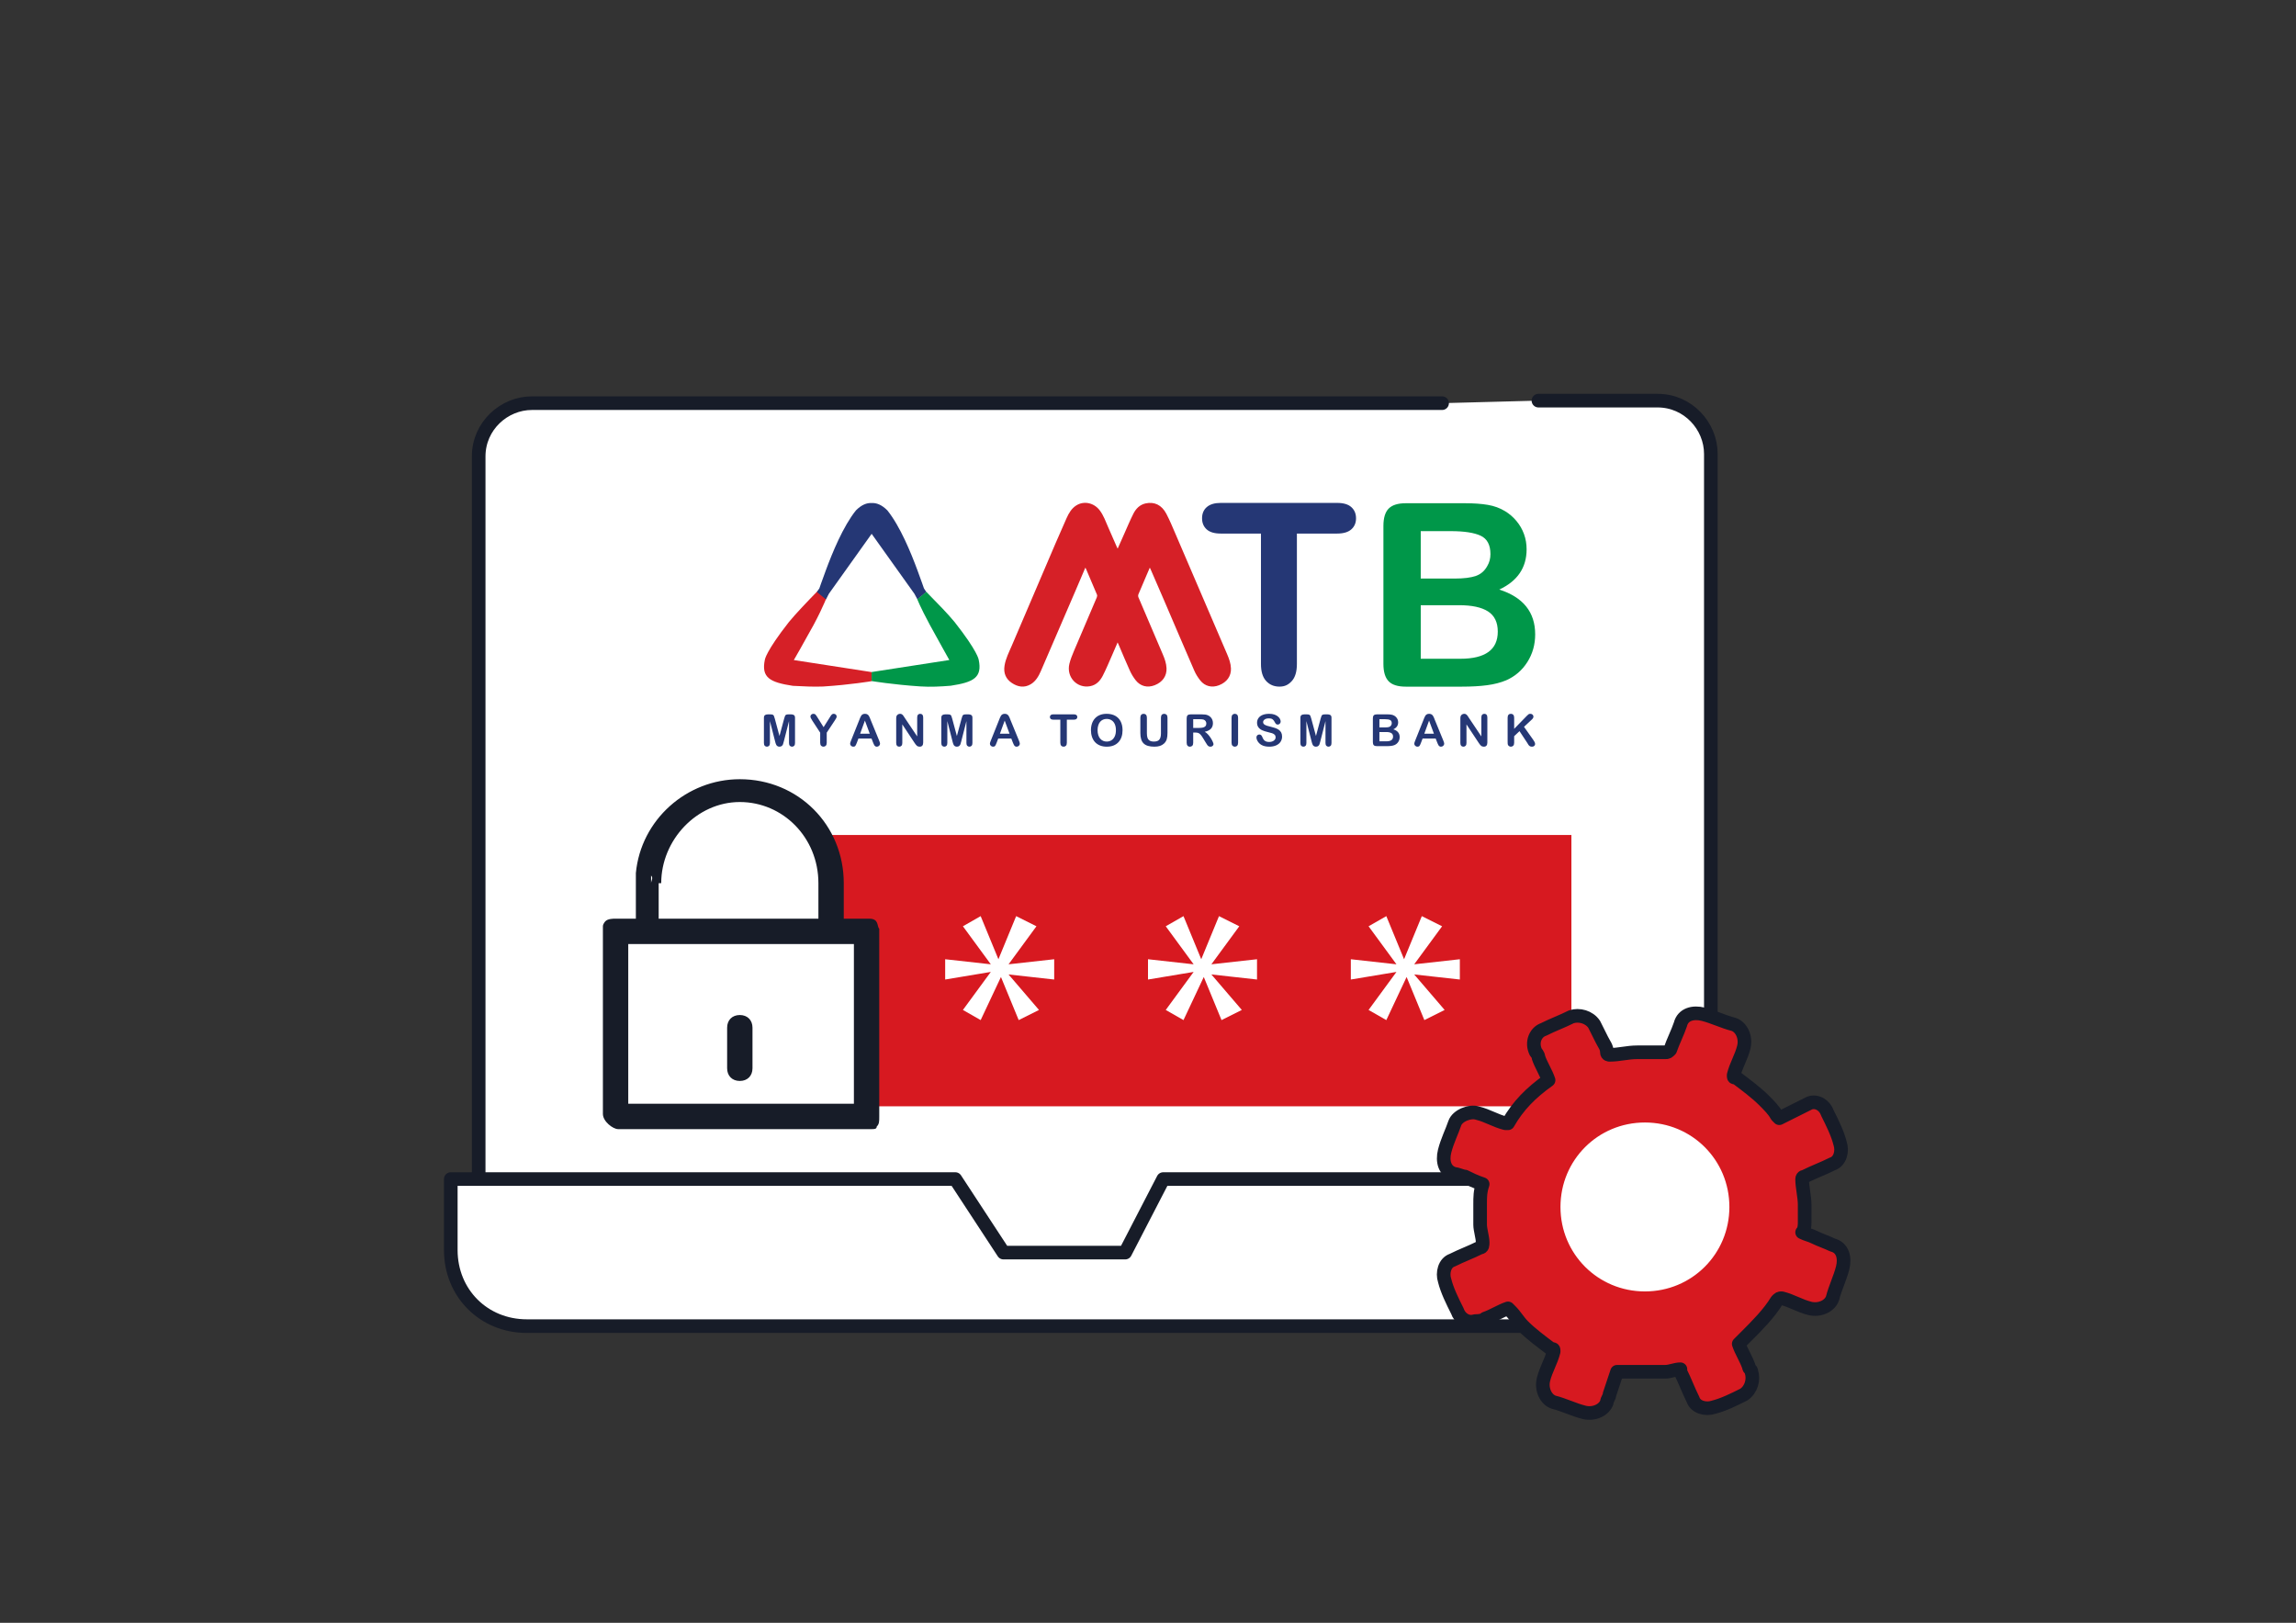<?xml version="1.0" encoding="utf-8"?>
<!-- Generator: Adobe Illustrator 17.0.0, SVG Export Plug-In . SVG Version: 6.00 Build 0)  -->
<!DOCTYPE svg PUBLIC "-//W3C//DTD SVG 1.1//EN" "http://www.w3.org/Graphics/SVG/1.1/DTD/svg11.dtd">
<svg version="1.1" id="Layer_1" xmlns="http://www.w3.org/2000/svg" xmlns:xlink="http://www.w3.org/1999/xlink" x="0px" y="0px"
	 width="842.35px" height="595.3px" viewBox="0 0 842.35 595.3" enable-background="new 0 0 842.35 595.3" xml:space="preserve">
<rect x="0" y="0" width="842.35" height="595.3" fill="#333333" stroke="none"/>
<g>
	<g id="XMLID_790_">
		
			<path id="XMLID_1118_" fill="#FFFFFF" stroke="#171C28" stroke-width="5" stroke-linecap="round" stroke-linejoin="round" stroke-miterlimit="10" d="
			M564.419,146.965h43.717c11.162,0,19.533,9.302,19.533,19.533v290.209c0,11.162-9.302,19.533-19.533,19.533H195.147
			c-11.162,0-19.533-9.302-19.533-19.533V167.428c0-11.162,9.302-19.533,19.533-19.533h333.926"/>
		<path id="XMLID_819_" fill="none" stroke="#4C5C68" stroke-width="5" stroke-miterlimit="10" d="M193.287,457.637
			c0,0.93,0.93,1.86,1.86,1.86h412.989c0.93,0,1.86-0.93,1.86-1.86"/>
	</g>
	<g id="XMLID_780_">
		<rect x="206.309" y="199.053" fill="#FFFFFF" width="389.736" height="263.234"/>
	</g>
	<rect x="283.512" y="306.304" fill="#D71920" width="292.999" height="99.527"/>
	<g>
		<g>
			
				<path fill="#4C5C68" stroke="#4C5C68" stroke-width="0.4" stroke-linecap="round" stroke-linejoin="round" stroke-miterlimit="10" d="
				M305.836,339.79l-10.232,13.952l0,0l16.743-1.86v7.441l-16.743-1.86l0,0l11.162,13.022l-7.441,3.721l-6.511-15.813l0,0
				l-7.441,15.813l-6.511-3.721l10.232-13.952l0,0l-16.743,2.79v-7.441l16.743,1.86l0,0l-10.232-13.952l6.511-3.721l6.511,15.813
				l0,0l6.511-15.813L305.836,339.79z"/>
		</g>
		<g>
			<path fill="#FFFFFF" d="M380.248,339.79l-10.232,13.952l0,0l16.743-1.86v7.441l-16.743-1.86l0,0l11.162,13.022l-7.441,3.721
				l-6.511-15.813l0,0l-7.441,15.813l-6.511-3.721l10.232-13.952l0,0l-16.743,2.79v-7.441l16.743,1.86l0,0l-10.232-13.952
				l6.511-3.721l6.511,15.813l0,0l6.511-15.813L380.248,339.79z"/>
		</g>
		<g>
			<path fill="#FFFFFF" d="M454.661,339.79l-10.232,13.952l0,0l16.743-1.86v7.441l-16.743-1.86l0,0l11.162,13.022l-7.441,3.721
				l-6.511-15.813l0,0l-7.441,15.813l-6.511-3.721l10.232-13.952l0,0l-16.743,2.79v-7.441l16.743,1.86l0,0l-10.232-13.952
				l6.511-3.721l6.511,15.813l0,0l6.511-15.813L454.661,339.79z"/>
		</g>
		<g>
			<path fill="#FFFFFF" d="M529.073,339.79l-10.232,13.952l0,0l16.743-1.86v7.441l-16.743-1.86l0,0l11.162,13.022l-7.441,3.721
				l-6.511-15.813l0,0l-7.441,15.813l-6.511-3.721l10.232-13.952l0,0l-16.743,2.79v-7.441l16.743,1.86l0,0l-10.232-13.952
				l6.511-3.721l6.511,15.813l0,0l6.511-15.813L529.073,339.79z"/>
		</g>
	</g>
	<g>
		<path fill="#FFFFFF" d="M303.975,340.72h-63.251v-17.673c0-16.743,13.022-29.765,29.765-29.765h3.721
			c16.743,0,29.765,13.022,29.765,29.765L303.975,340.72L303.975,340.72z"/>
		<rect x="226.772" y="342.58" fill="#FFFFFF" width="87.435" height="63.251"/>
		<g>
			<path fill="#171C28" d="M318.858,336.999h-9.302v-13.022c0-21.394-16.743-38.136-38.136-38.136
				c-19.533,0-36.276,14.882-38.136,34.416c0,0.93,0,2.79,0,3.721V337h-6.511h-0.93c-0.93,0-2.79,0-3.721,0.93
				c0,0-0.93,0.93-0.93,1.86v68.832c0,2.79,3.721,5.581,5.581,5.581h93.016c0.93,0,1.86,0,1.86-0.93c0.93-0.93,0.93-1.86,0.93-3.721
				v-0.93V340.72C321.648,339.79,322.578,336.999,318.858,336.999z M242.585,323.977c0-15.813,13.022-29.765,28.835-29.765
				s28.835,13.022,28.835,29.765v13.022h-58.6v-13.022H242.585z M238.864,323.977c0-0.93,0-1.86,0-2.79
				C239.795,322.117,238.864,323.047,238.864,323.977z M230.493,346.301h9.302h67.901h5.581v58.6h-82.784L230.493,346.301
				L230.493,346.301z"/>
			<path fill="#171C28" d="M271.42,372.345c-2.79,0-4.651,1.86-4.651,4.651v14.883c0,2.79,1.86,4.651,4.651,4.651
				s4.651-1.86,4.651-4.651v-14.883C276.071,374.206,274.21,372.345,271.42,372.345z"/>
		</g>
	</g>
	
		<path fill="#FFFFFF" stroke="#171C28" stroke-width="5" stroke-linecap="round" stroke-linejoin="round" stroke-miterlimit="10" d="
		M350.483,432.523H165.382v26.044c0,15.813,12.092,27.905,27.905,27.905h423.221c15.813,0,27.905-12.092,27.905-27.905v-26.044
		H426.756l-13.952,26.975h-44.647L350.483,432.523z"/>
	<g>
		<g>
			<path fill="#FFFFFF" d="M662.085,448.335c0,0.93,0,2.79-0.93,3.721c1.86,0.93,2.79,0.93,4.651,1.86
				c1.86,0.93,4.651,1.86,6.511,2.79c3.721,0.93,4.651,4.651,3.721,8.371s-2.79,7.441-3.721,11.162
				c-0.93,2.79-4.651,4.651-8.371,3.721s-6.511-2.79-10.232-3.721c-0.93,0-0.93,0-1.86,0.93c-2.79,4.651-7.441,9.302-11.162,13.022
				c-0.93,0.93-1.86,1.86-2.79,2.79c0.93,2.79,2.79,5.581,3.721,8.371c0,0.93,0.93,0.93,0.93,1.86c0.93,2.79,0,6.511-2.79,8.371
				c-3.721,1.86-7.441,3.721-11.162,4.651c-2.79,0.93-6.511,0-7.441-2.79c-1.86-3.721-2.79-6.511-4.651-10.232v-0.93
				c-1.86,0-3.721,0.93-5.581,0.93c-0.93,0-1.86,0-2.79,0l0,0c-2.79,0-6.511,0-9.302,0h-0.93c-0.93,0-0.93,0-1.86,0s-1.86,0-2.79,0
				c-0.93,2.79-1.86,5.581-2.79,8.371c0,0.93-0.93,1.86-0.93,2.79c-0.93,2.79-4.651,4.651-8.371,3.721
				c-3.721-0.93-7.441-2.79-11.162-3.721c-2.79-0.93-4.651-4.651-3.721-8.371s2.79-6.511,3.721-10.232c0-0.93,0-0.93-0.93-0.93
				c-3.721-2.79-7.441-5.581-10.232-8.371c-1.86-1.86-2.79-3.721-4.651-5.581c0,0,0,0-0.93-0.93c-2.79,0.93-5.581,2.79-8.371,3.721
				c-0.93,0.93-2.79,0.93-3.721,0.93c-2.79,0.93-5.581-0.93-6.511-3.721c-1.86-3.721-3.721-7.441-4.651-11.162
				c-0.93-2.79,0-6.511,2.79-7.441c3.721-1.86,6.511-2.79,10.232-4.651c0.93,0,0.93-0.93,0.93-1.86c0-1.86-0.93-4.651-0.93-6.511
				v-0.93l0,0c0-1.86,0-4.651,0-6.511c0-2.79,0-4.651,0.93-7.441c-2.79-0.93-4.651-1.86-6.511-2.79c-0.93,0-2.79-0.93-3.721-0.93
				c-3.721-0.93-4.651-4.651-3.721-8.371c0.93-3.721,2.79-7.441,3.721-10.232c0.93-2.79,5.581-4.651,8.371-3.721
				c3.721,0.93,6.511,2.79,10.232,3.721h0.93c3.721-6.511,8.371-11.162,14.882-15.813l0,0c-0.93-2.79-2.79-5.581-3.721-8.371
				c0-0.93-0.93-1.86-0.93-1.86c-1.86-3.721,0-7.441,2.79-8.371c3.721-1.86,6.511-2.79,10.232-4.651c2.79-0.93,6.511,0,8.371,2.79
				c0.93,1.86,1.86,3.721,2.79,5.581s1.86,2.79,1.86,4.651c0,0.93,0.93,0.93,0.93,0.93c3.721,0,6.511-0.93,10.232-0.93
				c0.93,0,2.79,0,3.721,0h0.93c0.93,0,1.86,0,3.721,0c0.93,0,1.86,0,1.86,0c0.93,0,0.93,0,1.86-0.93
				c0.93-2.79,2.79-6.511,3.721-9.302c0.93-3.721,4.651-4.651,8.371-3.721s7.441,2.79,11.162,3.721
				c2.79,0.93,4.651,4.651,3.721,8.371c-0.93,3.721-2.79,6.511-3.721,10.232c0,0.93,0,0.93,0.93,0.93
				c3.721,2.79,7.441,5.581,10.232,8.371c1.86,1.86,3.721,3.721,4.651,5.581c0,0,0,0,0.93,0.93c1.86-0.93,3.721-1.86,5.581-2.79
				c1.86-0.93,3.721-1.86,5.581-2.79c2.79-0.93,5.581,0.93,6.511,3.721c1.86,3.721,3.721,7.441,4.651,11.162
				c0.93,2.79,0,6.511-2.79,7.441c-3.721,1.86-6.511,2.79-10.232,4.651c0,0-0.93,0-0.93,0.93c0,2.79,0.93,6.511,0.93,9.302
				c0,0,0,0,0,0.93C662.085,444.615,662.085,446.475,662.085,448.335C662.085,446.475,662.085,447.405,662.085,448.335z
				 M602.555,399.967c-23.254,0-41.857,19.533-41.857,42.787s19.533,42.787,42.787,42.787c24.184,0,42.787-18.603,42.787-42.787
				C645.343,419.5,626.74,399.967,602.555,399.967z"/>
		</g>
		
			<path fill="#D71920" stroke="#171C28" stroke-width="5" stroke-linecap="round" stroke-linejoin="round" stroke-miterlimit="10" d="
			M662.085,448.335c0,0.93,0,2.79-0.93,3.721c1.86,0.93,2.79,0.93,4.651,1.86c1.86,0.93,4.651,1.86,6.511,2.79
			c3.721,0.93,4.651,4.651,3.721,8.371s-2.79,7.441-3.721,11.162c-0.93,2.79-4.651,4.651-8.371,3.721s-6.511-2.79-10.232-3.721
			c-0.93,0-0.93,0-1.86,0.93c-2.79,4.651-7.441,9.302-11.162,13.022c-0.93,0.93-1.86,1.86-2.79,2.79
			c0.93,2.79,2.79,5.581,3.721,8.371c0,0.93,0.93,0.93,0.93,1.86c0.93,2.79,0,6.511-2.79,8.371
			c-3.721,1.86-7.441,3.721-11.162,4.651c-2.79,0.93-6.511,0-7.441-2.79c-1.86-3.721-2.79-6.511-4.651-10.232v-0.93
			c-1.86,0-3.721,0.93-5.581,0.93c-0.93,0-1.86,0-2.79,0l0,0c-2.79,0-6.511,0-9.302,0h-0.93c-0.93,0-0.93,0-1.86,0s-1.86,0-2.79,0
			c-0.93,2.79-1.86,5.581-2.79,8.371c0,0.93-0.93,1.86-0.93,2.79c-0.93,2.79-4.651,4.651-8.371,3.721
			c-3.721-0.93-7.441-2.79-11.162-3.721c-2.79-0.93-4.651-4.651-3.721-8.371s2.79-6.511,3.721-10.232c0-0.93,0-0.93-0.93-0.93
			c-3.721-2.79-7.441-5.581-10.232-8.371c-1.86-1.86-2.79-3.721-4.651-5.581c0,0,0,0-0.93-0.93c-2.79,0.93-5.581,2.79-8.371,3.721
			c-0.93,0.93-2.79,0.93-3.721,0.93c-2.79,0.93-5.581-0.93-6.511-3.721c-1.86-3.721-3.721-7.441-4.651-11.162
			c-0.93-2.79,0-6.511,2.79-7.441c3.721-1.86,6.511-2.79,10.232-4.651c0.93,0,0.93-0.93,0.93-1.86c0-1.86-0.93-4.651-0.93-6.511
			v-0.93l0,0c0-1.86,0-4.651,0-6.511c0-2.79,0-4.651,0.93-7.441c-2.79-0.93-4.651-1.86-6.511-2.79c-0.93,0-2.79-0.93-3.721-0.93
			c-3.721-0.93-4.651-4.651-3.721-8.371c0.93-3.721,2.79-7.441,3.721-10.232c0.93-2.79,5.581-4.651,8.371-3.721
			c3.721,0.93,6.511,2.79,10.232,3.721h0.93c3.721-6.511,8.371-11.162,14.882-15.813l0,0c-0.93-2.79-2.79-5.581-3.721-8.371
			c0-0.93-0.93-1.86-0.93-1.86c-1.86-3.721,0-7.441,2.79-8.371c3.721-1.86,6.511-2.79,10.232-4.651c2.79-0.93,6.511,0,8.371,2.79
			c0.93,1.86,1.86,3.721,2.79,5.581s1.86,2.79,1.86,4.651c0,0.93,0.93,0.93,0.93,0.93c3.721,0,6.511-0.93,10.232-0.93
			c0.93,0,2.79,0,3.721,0h0.93c0.93,0,1.86,0,3.721,0c0.93,0,1.86,0,1.86,0c0.93,0,0.93,0,1.86-0.93
			c0.93-2.79,2.79-6.511,3.721-9.302c0.93-3.721,4.651-4.651,8.371-3.721s7.441,2.79,11.162,3.721
			c2.79,0.93,4.651,4.651,3.721,8.371c-0.93,3.721-2.79,6.511-3.721,10.232c0,0.93,0,0.93,0.93,0.93
			c3.721,2.79,7.441,5.581,10.232,8.371c1.86,1.86,3.721,3.721,4.651,5.581c0,0,0,0,0.93,0.93c1.86-0.93,3.721-1.86,5.581-2.79
			c1.86-0.93,3.721-1.86,5.581-2.79c2.79-0.93,5.581,0.93,6.511,3.721c1.86,3.721,3.721,7.441,4.651,11.162
			c0.93,2.79,0,6.511-2.79,7.441c-3.721,1.86-6.511,2.79-10.232,4.651c0,0-0.93,0-0.93,0.93c0,2.79,0.93,6.511,0.93,9.302
			c0,0,0,0,0,0.93C662.085,444.615,662.085,446.475,662.085,448.335C662.085,446.475,662.085,447.405,662.085,448.335z"/>
		
			<path fill="#FFFFFF" stroke="#D71920" stroke-width="5" stroke-linecap="round" stroke-linejoin="round" stroke-miterlimit="10" d="
			M603.486,409.269c18.603,0,33.486,14.882,33.486,33.486c0,18.603-14.882,33.486-33.486,33.486S570,461.358,570,442.754
			C570,424.151,584.882,409.269,603.486,409.269z"/>
	</g>
	<g>
		<path fill="#D62027" d="M319.832,246.552v3.315c0,0-7.862,1.33-17.819,1.968c-3.575,0.152-7.389-0.059-11.142-0.25
			c-8.365-1.28-11.65-2.984-10.264-9.575c0,0,0.304-2.973,8.814-13.82c2.788-3.354,6.442-7.182,11.226-12.081l3.055,1.964
			c0,0-1.423,4.095-5.256,11.248c-3.298,6.038-7.208,12.811-7.208,12.811L319.832,246.552z"/>
		<g>
			<g>
				<path fill="#253775" d="M338.973,215.826c0,0-0.928-2.696-2.383-6.628c-2.38-6.435-6.322-16.088-11.037-21.973
					c-2.086-2.092-4.028-2.795-5.763-2.689c-1.735-0.106-3.677,0.597-5.763,2.689c-4.715,5.885-8.656,15.538-11.037,21.973
					c-1.455,3.933-2.383,6.628-2.383,6.628l-0.905,1.35l3.315,2.7l1.102-2.087l15.67-21.964l15.671,21.964l1.129,2.087l3.261-2.7
					L338.973,215.826z"/>
			</g>
		</g>
		<path fill="#009749" d="M319.777,246.527v3.309c0,0,7.856,1.304,17.845,1.965c3.843,0.255,7.583,0.043,11.157-0.249
			c8.377-1.278,11.667-2.98,10.279-9.559c0,0-0.304-2.969-8.827-13.798c-2.792-3.349-5.595-6.188-10.387-11.079l-3.304,2.697
			c0,0,0.814,2.37,4.653,9.512c3.302,6.028,7.096,12.79,7.096,12.79L319.777,246.527z"/>
		<path fill="#D62027" d="M410.049,201.244c0.811-1.826,1.564-3.532,2.327-5.235c1.126-2.516,2.176-5.072,3.418-7.53
			c0.94-1.862,2.341-3.339,4.512-3.814c3.192-0.697,5.88,0.551,7.589,3.791c1.223,2.32,2.229,4.759,3.267,7.174
			c6.374,14.815,12.729,29.638,19.091,44.458c0.706,1.645,1.29,3.325,1.356,5.133c0.102,2.809-1.503,5.038-4.395,6.158
			c-2.578,0.998-5.152,0.397-6.871-1.778c-0.854-1.08-1.62-2.284-2.168-3.544c-3.763-8.65-7.454-17.332-11.176-26
			c-1.596-3.713-3.212-7.416-4.821-11.123c-0.091-0.211-0.199-0.415-0.338-0.704c-0.375,0.867-0.721,1.664-1.064,2.463
			c-1.046,2.437-2.106,4.868-3.119,7.319c-0.128,0.31-0.13,0.768,0,1.075c2.98,7.022,5.986,14.033,8.986,21.047
			c0.683,1.596,1.246,3.231,1.327,4.985c0.133,2.861-1.46,5.125-4.364,6.253c-2.612,1.015-5.187,0.403-6.929-1.81
			c-0.835-1.063-1.566-2.25-2.128-3.48c-1.414-3.093-2.705-6.243-4.047-9.369c-0.127-0.296-0.262-0.588-0.473-1.057
			c-0.724,1.678-1.359,3.186-2.022,4.68c-1.119,2.52-2.16,5.081-3.418,7.53c-0.972,1.892-2.379,3.431-4.651,3.854
			c-4.799,0.893-8.781-3.342-7.603-8.206c0.385-1.592,1.011-3.14,1.651-4.655c2.778-6.577,5.605-13.131,8.396-19.702
			c0.126-0.296,0.194-0.722,0.079-1c-1.326-3.185-2.692-6.354-4.049-9.525c-0.048-0.112-0.122-0.213-0.226-0.39
			c-1.227,2.878-2.42,5.698-3.631,8.51c-4.218,9.798-8.429,19.6-12.674,29.388c-0.827,1.907-1.86,3.738-3.698,4.846
			c-2.388,1.439-4.762,1.018-6.971-0.457c-2.237-1.494-3.088-3.655-2.672-6.31c0.413-2.639,1.648-4.984,2.678-7.399
			c5.368-12.584,10.748-25.164,16.136-37.74c1.298-3.031,2.62-6.052,3.973-9.059c0.812-1.804,1.808-3.513,3.526-4.604
			c2.811-1.786,6.476-0.994,8.591,1.767c1.466,1.913,2.218,4.181,3.18,6.344c1.067,2.4,2.107,4.811,3.161,7.217
			C409.843,200.874,409.919,200.997,410.049,201.244z"/>
		<path fill="#253775" d="M495.767,194.191c1.155-1.025,1.732-2.379,1.732-4.062c0-1.682-0.569-3.044-1.709-4.085
			c-1.14-1.04-2.88-1.56-5.219-1.56h-42.725c-2.219,0-3.914,0.505-5.083,1.514c-1.17,1.01-1.755,2.387-1.755,4.131
			c0,1.683,0.562,3.037,1.687,4.062c1.124,1.026,2.841,1.538,5.151,1.538h14.77v47.838c0,2.784,0.63,4.865,1.892,6.242
			c1.261,1.377,2.895,2.065,4.901,2.065c1.975,0,3.277-0.681,4.523-2.042c1.246-1.361,1.869-3.45,1.869-6.265v-47.838h14.77
			C492.879,195.729,494.612,195.217,495.767,194.191z"/>
		<path fill="#009749" d="M545.58,251.36c2.644-0.351,4.984-0.956,7.02-1.813c3.252-1.438,5.835-3.664,7.75-6.678
			c1.915-3.013,2.872-6.402,2.872-10.166c0-8.138-4.392-13.615-13.174-16.43c6.685-3.121,10.029-8.047,10.029-14.778
			c0-1.958-0.319-3.817-0.957-5.576s-1.566-3.366-2.781-4.819c-1.216-1.453-2.614-2.654-4.194-3.603
			c-1.854-1.132-3.951-1.897-6.291-2.295c-2.341-0.397-5.106-0.597-8.297-0.597h-21.808c-2.888,0-4.977,0.651-6.268,1.951
			c-1.292,1.301-1.937,3.435-1.937,6.402v50.577c0,2.907,0.63,5.025,1.892,6.356c1.261,1.331,3.365,1.997,6.314,1.997h20.577
			C539.851,251.888,542.936,251.712,545.58,251.36z M545.945,224.305c2.37,1.53,3.556,3.993,3.556,7.389
			c0,6.64-4.574,9.959-13.721,9.959h-14.542V222.01h14.087C540.033,222.01,543.574,222.775,545.945,224.305z M532.223,194.84
			c4.923,0,8.585,0.558,10.986,1.675s3.601,3.373,3.601,6.77c0,1.591-0.38,3.029-1.14,4.314c-0.973,1.806-2.378,3.029-4.217,3.672
			c-1.839,0.643-4.445,0.964-7.818,0.964h-12.4V194.84H532.223z"/>
		<g>
			<g>
				<path fill="#253775" d="M291.273,262.315c-0.269-0.178-0.632-0.266-1.089-0.266h-0.743c-0.447,0-0.771,0.04-0.973,0.119
					c-0.202,0.08-0.351,0.223-0.448,0.43s-0.207,0.544-0.331,1.01l-1.719,6.388l-1.72-6.388c-0.124-0.466-0.234-0.804-0.331-1.01
					c-0.097-0.207-0.246-0.35-0.448-0.43c-0.202-0.079-0.526-0.119-0.973-0.119h-0.743c-0.457,0-0.82,0.089-1.09,0.266
					c-0.269,0.178-0.403,0.521-0.403,1.03v9.227c0,0.451,0.102,0.787,0.306,1.006c0.204,0.22,0.468,0.33,0.791,0.33
					c0.333,0,0.601-0.111,0.803-0.334c0.202-0.223,0.303-0.557,0.303-1.002v-8.05l1.897,7.43c0.065,0.244,0.128,0.479,0.189,0.704
					c0.062,0.226,0.147,0.431,0.255,0.617s0.258,0.338,0.452,0.457s0.43,0.179,0.711,0.179c0.371,0,0.662-0.093,0.871-0.279
					c0.21-0.186,0.354-0.391,0.432-0.616s0.179-0.579,0.302-1.062l1.897-7.43v8.05c0,0.446,0.102,0.779,0.307,1.002
					c0.204,0.223,0.465,0.334,0.783,0.334c0.339,0,0.609-0.111,0.811-0.334c0.202-0.223,0.303-0.557,0.303-1.002v-9.227
					C291.677,262.836,291.542,262.493,291.273,262.315z M305.893,261.85c-0.193,0-0.358,0.034-0.492,0.103s-0.257,0.168-0.367,0.298
					c-0.11,0.13-0.211,0.269-0.303,0.418c-0.091,0.149-0.204,0.331-0.339,0.549l-2.236,3.54l-2.212-3.54
					c-0.339-0.547-0.593-0.911-0.762-1.094c-0.17-0.183-0.419-0.274-0.747-0.274c-0.312,0-0.575,0.098-0.787,0.294
					c-0.213,0.197-0.319,0.43-0.319,0.7c0,0.164,0.052,0.358,0.157,0.581s0.284,0.533,0.537,0.931l2.89,4.415v3.699
					c0,0.488,0.11,0.85,0.331,1.086c0.22,0.236,0.508,0.354,0.863,0.354c0.35,0,0.638-0.119,0.864-0.358
					c0.226-0.238,0.339-0.599,0.339-1.082v-3.699l2.963-4.478c0.247-0.366,0.422-0.652,0.525-0.859
					c0.102-0.207,0.153-0.414,0.153-0.62c0-0.255-0.101-0.479-0.302-0.672C306.446,261.947,306.194,261.85,305.893,261.85z
					 M319.414,264.053c-0.145-0.376-0.265-0.677-0.359-0.903s-0.21-0.436-0.347-0.633c-0.138-0.196-0.318-0.357-0.541-0.481
					s-0.502-0.186-0.835-0.186c-0.328,0-0.604,0.062-0.827,0.186c-0.223,0.125-0.404,0.288-0.541,0.489
					c-0.138,0.202-0.266,0.455-0.387,0.76c-0.121,0.305-0.225,0.566-0.311,0.784l-3.027,7.573c-0.124,0.302-0.213,0.539-0.266,0.708
					c-0.054,0.17-0.081,0.334-0.081,0.493c0,0.276,0.116,0.522,0.347,0.74s0.498,0.326,0.799,0.326c0.355,0,0.611-0.102,0.767-0.306
					s0.344-0.597,0.565-1.181l0.565-1.496h4.811l0.565,1.464c0.075,0.18,0.165,0.389,0.27,0.624
					c0.105,0.236,0.203,0.411,0.295,0.525s0.204,0.204,0.339,0.27c0.134,0.066,0.295,0.099,0.484,0.099
					c0.323,0,0.599-0.113,0.827-0.338c0.229-0.226,0.343-0.474,0.343-0.744c0-0.259-0.121-0.676-0.363-1.249L319.414,264.053z
					 M315.563,269.153l1.752-4.813l1.784,4.813H315.563z M337.585,261.85c-0.334,0-0.598,0.113-0.795,0.338
					c-0.197,0.225-0.295,0.563-0.295,1.014v6.937l-4.609-6.873c-0.129-0.201-0.255-0.395-0.375-0.581
					c-0.121-0.186-0.239-0.336-0.355-0.453s-0.25-0.209-0.404-0.278s-0.338-0.103-0.553-0.103c-0.275,0-0.53,0.076-0.767,0.226
					c-0.237,0.151-0.406,0.346-0.508,0.585c-0.086,0.218-0.129,0.517-0.129,0.899v8.997c0,0.441,0.102,0.776,0.307,1.006
					c0.204,0.231,0.476,0.346,0.815,0.346c0.328,0,0.598-0.114,0.807-0.342s0.315-0.565,0.315-1.01v-6.833l4.496,6.793
					c0.129,0.186,0.258,0.367,0.387,0.545s0.269,0.333,0.42,0.465c0.15,0.133,0.312,0.23,0.484,0.291
					c0.172,0.061,0.366,0.091,0.581,0.091c0.861,0,1.292-0.512,1.292-1.535v-9.172c0-0.451-0.099-0.789-0.299-1.014
					C338.202,261.963,337.929,261.85,337.585,261.85z M356.362,262.315c-0.269-0.178-0.632-0.266-1.09-0.266h-0.743
					c-0.447,0-0.771,0.04-0.973,0.119c-0.202,0.08-0.351,0.223-0.448,0.43s-0.207,0.544-0.331,1.01l-1.72,6.388l-1.72-6.388
					c-0.124-0.466-0.234-0.804-0.331-1.01c-0.097-0.207-0.246-0.35-0.448-0.43c-0.202-0.079-0.526-0.119-0.973-0.119h-0.743
					c-0.458,0-0.821,0.089-1.09,0.266c-0.269,0.178-0.404,0.521-0.404,1.03v9.227c0,0.451,0.102,0.787,0.307,1.006
					c0.204,0.22,0.468,0.33,0.791,0.33c0.334,0,0.601-0.111,0.803-0.334c0.202-0.223,0.303-0.557,0.303-1.002v-8.05l1.897,7.43
					c0.065,0.244,0.128,0.479,0.19,0.704c0.062,0.226,0.146,0.431,0.254,0.617s0.259,0.338,0.452,0.457
					c0.194,0.119,0.43,0.179,0.711,0.179c0.372,0,0.662-0.093,0.872-0.279c0.21-0.186,0.354-0.391,0.432-0.616
					s0.179-0.579,0.303-1.062l1.897-7.43v8.05c0,0.446,0.102,0.779,0.306,1.002c0.204,0.223,0.466,0.334,0.783,0.334
					c0.339,0,0.609-0.111,0.811-0.334c0.202-0.223,0.303-0.557,0.303-1.002v-9.227C356.766,262.836,356.631,262.493,356.362,262.315
					z M370.698,264.053c-0.146-0.376-0.265-0.677-0.359-0.903c-0.095-0.226-0.21-0.436-0.347-0.633
					c-0.137-0.196-0.317-0.357-0.541-0.481c-0.223-0.124-0.502-0.186-0.835-0.186c-0.328,0-0.604,0.062-0.827,0.186
					c-0.223,0.125-0.404,0.288-0.541,0.489c-0.137,0.202-0.266,0.455-0.387,0.76c-0.121,0.305-0.225,0.566-0.311,0.784l-3.027,7.573
					c-0.124,0.302-0.212,0.539-0.266,0.708c-0.054,0.17-0.081,0.334-0.081,0.493c0,0.276,0.116,0.522,0.347,0.74
					s0.498,0.326,0.799,0.326c0.355,0,0.611-0.102,0.767-0.306s0.344-0.597,0.565-1.181l0.565-1.496h4.811l0.565,1.464
					c0.075,0.18,0.165,0.389,0.27,0.624c0.105,0.236,0.203,0.411,0.295,0.525s0.204,0.204,0.339,0.27
					c0.135,0.066,0.296,0.099,0.484,0.099c0.323,0,0.598-0.113,0.827-0.338c0.229-0.226,0.343-0.474,0.343-0.744
					c0-0.259-0.121-0.676-0.363-1.249L370.698,264.053z M366.848,269.153l1.752-4.813l1.784,4.813H366.848z M394.014,262.049h-7.62
					c-0.393,0-0.693,0.087-0.9,0.262c-0.208,0.175-0.311,0.414-0.311,0.716c0,0.292,0.099,0.526,0.299,0.704
					c0.199,0.178,0.503,0.267,0.912,0.267h2.615v8.472c0,0.483,0.112,0.843,0.335,1.082s0.513,0.358,0.868,0.358
					c0.35,0,0.635-0.118,0.856-0.354c0.221-0.236,0.331-0.598,0.331-1.086v-8.472h2.616c0.409,0,0.716-0.089,0.92-0.267
					s0.307-0.412,0.307-0.704c0-0.292-0.101-0.528-0.303-0.708C394.736,262.139,394.428,262.049,394.014,262.049z M409.161,262.586
					c-0.88-0.49-1.933-0.736-3.16-0.736c-0.904,0-1.711,0.139-2.422,0.417s-1.313,0.68-1.808,1.206
					c-0.495,0.525-0.874,1.161-1.134,1.909c-0.261,0.747-0.392,1.57-0.392,2.466c0,0.875,0.125,1.689,0.375,2.442
					s0.62,1.397,1.11,1.933s1.101,0.951,1.833,1.245s1.56,0.441,2.486,0.441c0.931,0,1.757-0.143,2.478-0.43
					c0.721-0.286,1.329-0.7,1.825-1.241c0.495-0.541,0.866-1.18,1.114-1.917c0.247-0.737,0.371-1.556,0.371-2.458
					c0-1.22-0.226-2.282-0.678-3.186C410.707,263.774,410.042,263.076,409.161,262.586z M408.952,270.179
					c-0.304,0.631-0.713,1.097-1.227,1.399c-0.514,0.302-1.078,0.454-1.691,0.454c-0.479,0-0.919-0.087-1.32-0.262
					s-0.756-0.439-1.066-0.791c-0.31-0.353-0.549-0.797-0.718-1.333c-0.169-0.535-0.254-1.135-0.254-1.798
					c0-0.657,0.085-1.25,0.254-1.778c0.17-0.528,0.401-0.961,0.694-1.3s0.643-0.598,1.049-0.776s0.849-0.267,1.328-0.267
					c0.673,0,1.269,0.16,1.788,0.481c0.519,0.321,0.919,0.794,1.199,1.42s0.419,1.366,0.419,2.219
					C409.408,268.77,409.256,269.547,408.952,270.179z M427.111,261.85c-0.361,0-0.648,0.118-0.863,0.354s-0.323,0.595-0.323,1.078
					v5.783c0,0.997-0.193,1.741-0.581,2.231c-0.387,0.491-1.049,0.736-1.986,0.736c-0.678,0-1.205-0.12-1.582-0.362
					c-0.377-0.241-0.639-0.581-0.787-1.018c-0.148-0.437-0.222-0.983-0.222-1.635v-5.736c0-0.477-0.109-0.835-0.327-1.074
					s-0.513-0.358-0.884-0.358c-0.355,0-0.641,0.119-0.859,0.358c-0.218,0.238-0.327,0.596-0.327,1.074v5.608
					c0,0.881,0.097,1.638,0.291,2.271c0.193,0.634,0.498,1.153,0.912,1.559c0.415,0.406,0.95,0.706,1.607,0.899
					c0.656,0.193,1.439,0.29,2.349,0.29c0.764,0,1.432-0.09,2.002-0.27c0.571-0.18,1.071-0.466,1.502-0.859
					c0.5-0.461,0.841-0.997,1.021-1.607s0.27-1.371,0.27-2.283v-5.608c0-0.482-0.112-0.842-0.335-1.078
					C427.763,261.968,427.471,261.85,427.111,261.85z M444.244,270.819c-0.304-0.491-0.65-0.953-1.038-1.388
					c-0.387-0.435-0.794-0.764-1.219-0.987c1.012-0.217,1.767-0.586,2.264-1.106c0.498-0.519,0.747-1.214,0.747-2.084
					c0-0.424-0.074-0.826-0.222-1.205c-0.148-0.379-0.364-0.712-0.65-0.998c-0.285-0.287-0.613-0.507-0.985-0.66
					c-0.306-0.138-0.651-0.229-1.033-0.274c-0.382-0.045-0.842-0.068-1.38-0.068h-3.899c-0.517,0-0.891,0.114-1.122,0.342
					c-0.231,0.228-0.347,0.597-0.347,1.106v8.973c0,0.472,0.105,0.83,0.315,1.074c0.21,0.244,0.506,0.366,0.888,0.366
					c0.355,0,0.643-0.117,0.864-0.35s0.331-0.597,0.331-1.09v-3.746h0.839c0.425,0,0.778,0.055,1.058,0.167s0.555,0.318,0.827,0.621
					c0.272,0.302,0.579,0.743,0.924,1.32l0.961,1.575c0.226,0.372,0.404,0.652,0.536,0.843c0.132,0.191,0.29,0.349,0.473,0.474
					c0.183,0.124,0.409,0.187,0.678,0.187c0.226,0,0.425-0.044,0.598-0.131c0.172-0.087,0.308-0.207,0.408-0.358
					c0.099-0.151,0.149-0.303,0.149-0.457c0-0.149-0.084-0.42-0.254-0.816C444.785,271.752,444.548,271.31,444.244,270.819z
					 M441.358,266.881c-0.393,0.098-0.878,0.147-1.453,0.147h-2.147v-3.206h2.212c0.823,0,1.375,0.058,1.654,0.175
					c0.296,0.122,0.528,0.306,0.694,0.553c0.167,0.247,0.251,0.532,0.251,0.855c0,0.414-0.104,0.739-0.311,0.974
					C442.051,266.616,441.751,266.783,441.358,266.881z M453.015,261.85c-0.35,0-0.635,0.119-0.856,0.358
					c-0.221,0.238-0.331,0.596-0.331,1.074v9.188c0,0.477,0.111,0.837,0.335,1.078c0.223,0.241,0.507,0.362,0.852,0.362
					c0.361,0,0.652-0.119,0.876-0.358c0.223-0.238,0.335-0.599,0.335-1.082v-9.188c0-0.482-0.112-0.842-0.335-1.078
					C453.667,261.968,453.375,261.85,453.015,261.85z M469.155,267.713c-0.379-0.265-0.839-0.491-1.38-0.676
					c-0.541-0.186-1.145-0.355-1.812-0.509c-0.533-0.132-0.915-0.233-1.146-0.302c-0.232-0.069-0.46-0.164-0.686-0.287
					c-0.226-0.122-0.404-0.268-0.533-0.437c-0.129-0.17-0.193-0.371-0.193-0.605c0-0.376,0.19-0.699,0.569-0.966
					c0.379-0.268,0.878-0.402,1.497-0.402c0.667,0,1.151,0.123,1.453,0.37c0.301,0.247,0.56,0.59,0.775,1.031
					c0.167,0.307,0.321,0.529,0.464,0.664c0.142,0.135,0.351,0.203,0.626,0.203c0.301,0,0.553-0.113,0.755-0.339
					c0.202-0.225,0.302-0.478,0.302-0.759c0-0.307-0.08-0.623-0.242-0.947c-0.161-0.324-0.417-0.633-0.767-0.927
					s-0.79-0.53-1.32-0.708s-1.159-0.266-1.885-0.266c-0.91,0-1.701,0.134-2.373,0.401c-0.673,0.268-1.187,0.651-1.542,1.15
					c-0.355,0.499-0.533,1.068-0.533,1.71c0,0.674,0.168,1.237,0.505,1.691c0.336,0.453,0.791,0.812,1.364,1.074
					c0.573,0.263,1.285,0.492,2.135,0.689c0.635,0.143,1.142,0.278,1.522,0.406c0.379,0.127,0.689,0.311,0.929,0.553
					c0.239,0.241,0.359,0.555,0.359,0.943c0,0.488-0.222,0.895-0.666,1.221c-0.444,0.326-1.021,0.489-1.731,0.489
					c-0.517,0-0.934-0.081-1.251-0.243c-0.318-0.162-0.564-0.367-0.739-0.616c-0.175-0.249-0.338-0.559-0.488-0.931
					c-0.124-0.313-0.273-0.549-0.448-0.708s-0.389-0.239-0.642-0.239c-0.312,0-0.569,0.102-0.771,0.306s-0.303,0.45-0.303,0.736
					c0,0.493,0.168,1.001,0.505,1.523c0.336,0.523,0.773,0.94,1.312,1.253c0.759,0.435,1.722,0.652,2.89,0.652
					c0.974,0,1.817-0.159,2.527-0.477c0.711-0.318,1.25-0.758,1.618-1.32c0.369-0.562,0.553-1.196,0.553-1.901
					c0-0.589-0.106-1.086-0.319-1.491C469.831,268.313,469.535,267.978,469.155,267.713z M488.097,262.315
					c-0.269-0.178-0.632-0.266-1.09-0.266h-0.743c-0.447,0-0.771,0.04-0.973,0.119c-0.202,0.08-0.351,0.223-0.448,0.43
					s-0.207,0.544-0.331,1.01l-1.72,6.388l-1.72-6.388c-0.124-0.466-0.234-0.804-0.331-1.01c-0.097-0.207-0.246-0.35-0.448-0.43
					c-0.201-0.079-0.526-0.119-0.973-0.119h-0.743c-0.458,0-0.821,0.089-1.09,0.266c-0.269,0.178-0.404,0.521-0.404,1.03v9.227
					c0,0.451,0.102,0.787,0.307,1.006c0.204,0.22,0.468,0.33,0.791,0.33c0.334,0,0.602-0.111,0.803-0.334
					c0.202-0.223,0.302-0.557,0.302-1.002v-8.05l1.897,7.43c0.065,0.244,0.128,0.479,0.19,0.704
					c0.062,0.226,0.146,0.431,0.254,0.617s0.259,0.338,0.452,0.457c0.194,0.119,0.43,0.179,0.711,0.179
					c0.371,0,0.662-0.093,0.872-0.279c0.21-0.186,0.354-0.391,0.432-0.616s0.179-0.579,0.303-1.062l1.897-7.43v8.05
					c0,0.446,0.102,0.779,0.307,1.002c0.204,0.223,0.465,0.334,0.783,0.334c0.339,0,0.609-0.111,0.812-0.334
					c0.201-0.223,0.302-0.557,0.302-1.002v-9.227C488.501,262.836,488.366,262.493,488.097,262.315z M511.176,267.538
					c1.184-0.541,1.776-1.395,1.776-2.562c0-0.339-0.056-0.662-0.17-0.966c-0.113-0.305-0.277-0.583-0.492-0.835
					c-0.215-0.252-0.463-0.46-0.743-0.624c-0.328-0.196-0.7-0.329-1.114-0.398s-0.904-0.103-1.469-0.103h-3.834
					c-0.511,0-0.882,0.113-1.11,0.338c-0.229,0.226-0.343,0.595-0.343,1.11v8.766c0,0.504,0.112,0.871,0.335,1.101
					c0.223,0.231,0.596,0.346,1.119,0.346h3.616c0.624,0,1.17-0.031,1.639-0.091c0.468-0.061,0.882-0.166,1.243-0.314
					c0.576-0.249,1.033-0.635,1.372-1.158c0.339-0.522,0.509-1.11,0.509-1.762C513.509,268.975,512.731,268.026,511.176,267.538z
					 M506.074,263.823h1.945c0.872,0,1.52,0.097,1.946,0.29c0.425,0.193,0.638,0.585,0.638,1.173c0,0.276-0.067,0.525-0.202,0.748
					c-0.172,0.313-0.421,0.525-0.747,0.637c-0.326,0.111-0.787,0.167-1.385,0.167h-2.196v-3.015L506.074,263.823L506.074,263.823z
					 M508.649,271.937h-2.575v-3.405h2.494c0.834,0,1.461,0.133,1.881,0.398s0.63,0.692,0.63,1.281
					C511.079,271.361,510.269,271.937,508.649,271.937z M526.393,264.053c-0.146-0.376-0.265-0.677-0.359-0.903
					s-0.21-0.436-0.347-0.633c-0.137-0.196-0.318-0.357-0.541-0.481c-0.224-0.124-0.503-0.186-0.836-0.186
					c-0.328,0-0.604,0.062-0.827,0.186c-0.223,0.125-0.404,0.288-0.541,0.489c-0.137,0.202-0.266,0.455-0.387,0.76
					c-0.121,0.305-0.225,0.566-0.311,0.784l-3.027,7.573c-0.124,0.302-0.213,0.539-0.266,0.708c-0.054,0.17-0.081,0.334-0.081,0.493
					c0,0.276,0.116,0.522,0.347,0.74c0.231,0.218,0.498,0.326,0.799,0.326c0.355,0,0.611-0.102,0.767-0.306s0.344-0.597,0.565-1.181
					l0.565-1.496h4.811l0.565,1.464c0.075,0.18,0.166,0.389,0.27,0.624c0.105,0.236,0.203,0.411,0.295,0.525
					c0.091,0.114,0.204,0.204,0.339,0.27c0.134,0.066,0.296,0.099,0.484,0.099c0.323,0,0.599-0.113,0.827-0.338
					c0.229-0.226,0.343-0.474,0.343-0.744c0-0.259-0.121-0.676-0.363-1.249L526.393,264.053z M522.542,269.153l1.752-4.813
					l1.784,4.813H522.542z M544.564,261.85c-0.334,0-0.598,0.113-0.795,0.338c-0.197,0.225-0.295,0.563-0.295,1.014v6.937
					l-4.609-6.873c-0.129-0.201-0.254-0.395-0.375-0.581s-0.24-0.336-0.355-0.453c-0.116-0.117-0.251-0.209-0.404-0.278
					s-0.338-0.103-0.553-0.103c-0.275,0-0.53,0.076-0.767,0.226c-0.237,0.151-0.406,0.346-0.508,0.585
					c-0.086,0.218-0.129,0.517-0.129,0.899v8.997c0,0.441,0.102,0.776,0.307,1.006c0.204,0.231,0.476,0.346,0.815,0.346
					c0.328,0,0.598-0.114,0.807-0.342s0.315-0.565,0.315-1.01v-6.833l4.496,6.793c0.129,0.186,0.258,0.367,0.387,0.545
					s0.269,0.333,0.42,0.465c0.15,0.133,0.312,0.23,0.484,0.291c0.172,0.061,0.366,0.091,0.582,0.091
					c0.861,0,1.291-0.512,1.291-1.535v-9.172c0-0.451-0.099-0.789-0.299-1.014C545.18,261.963,544.908,261.85,544.564,261.85z
					 M563.017,272.227c-0.118-0.247-0.296-0.534-0.533-0.863l-3.358-4.741l2.914-2.721c0.36-0.339,0.541-0.681,0.541-1.026
					c0-0.287-0.106-0.529-0.319-0.728c-0.212-0.199-0.491-0.298-0.835-0.298c-0.264,0-0.475,0.055-0.634,0.167
					c-0.159,0.111-0.351,0.284-0.577,0.517l-4.706,4.836v-4.089c0-0.482-0.112-0.842-0.335-1.078s-0.515-0.354-0.876-0.354
					c-0.366,0-0.656,0.119-0.868,0.358c-0.213,0.238-0.319,0.596-0.319,1.074v8.671c0,0.372,0.008,0.655,0.024,0.851
					s0.062,0.369,0.137,0.517c0.102,0.18,0.248,0.324,0.436,0.43c0.189,0.106,0.385,0.159,0.59,0.159
					c0.355,0,0.645-0.118,0.872-0.354c0.226-0.236,0.339-0.598,0.339-1.086v-2.41l1.961-1.853l2.834,4.295
					c0.113,0.191,0.242,0.403,0.387,0.637c0.146,0.233,0.323,0.42,0.533,0.561s0.481,0.211,0.815,0.211
					c0.355,0,0.637-0.095,0.844-0.286s0.311-0.416,0.311-0.676C563.195,272.713,563.135,272.473,563.017,272.227z"/>
			</g>
		</g>
	</g>
</g>
</svg>
